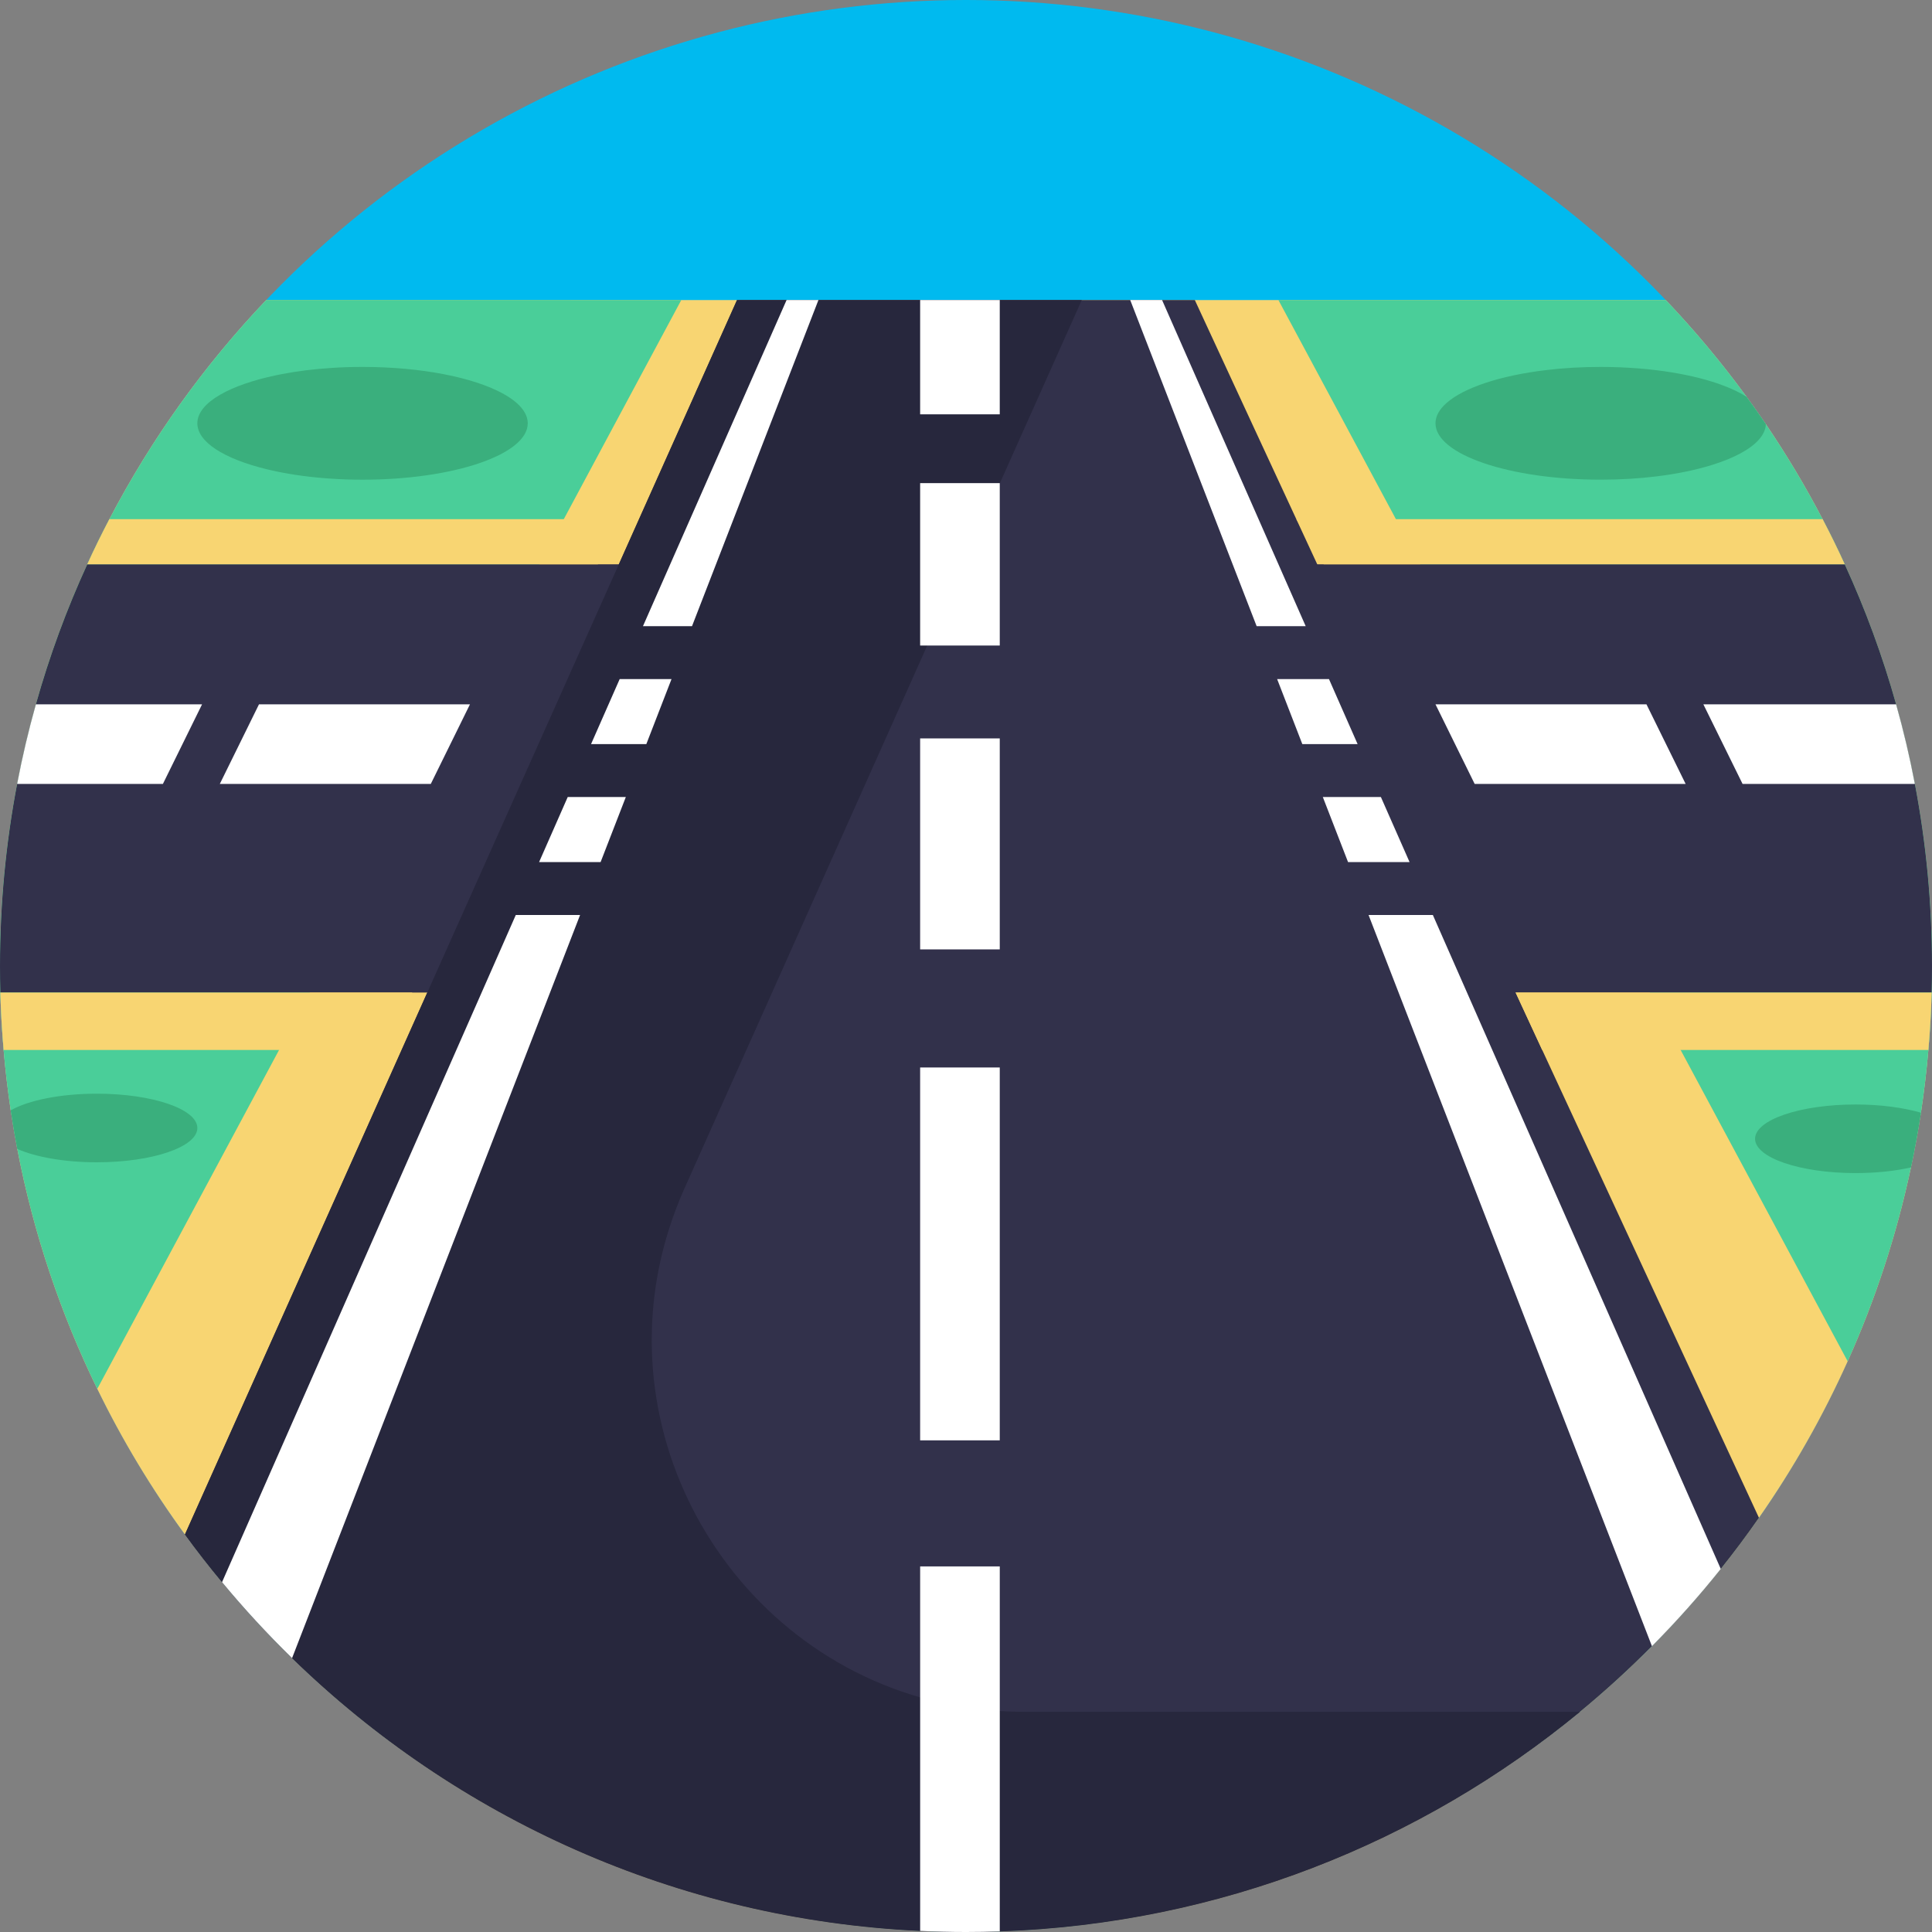<svg enable-background="new 0 0 512 512" height="512" viewBox="0 0 512 512" width="512" xmlns="http://www.w3.org/2000/svg"><rect x="0" y="0" width="512" height="512" fill="#808080" stroke="none"/><g id="BULINE"><circle id="XMLID_189_" cx="256" cy="256" fill="#00baef" r="256"/></g><g id="Icons"><g id="XMLID_809_"><path id="XMLID_938_" d="m512 256c0 2.35-.03 4.69-.09 7.03-.14 5.11-.43 10.19-.87 15.23-.48 5.59-1.14 11.13-1.97 16.62-.75 4.88-1.63 9.71-2.65 14.5-3.79 17.89-9.45 35.09-16.77 51.38-6.56 14.6-14.44 28.48-23.51 41.47-3.22 4.63-6.59 9.15-10.12 13.55-5.71 7.15-11.8 13.98-18.24 20.47-6.06 6.11-12.42 11.92-19.07 17.4-42.09 34.68-95.45 56.19-153.76 58.19-2.97.11-5.96.16-8.95.16-4.07 0-8.12-.1-12.15-.29-64.65-3.02-123.03-30.02-166.45-72.29-6.53-6.38-12.74-13.1-18.56-20.13-3.41-4.1-6.69-8.31-9.83-12.63-8.83-12.1-16.62-25.02-23.23-38.6-9.71-19.89-16.91-41.22-21.2-63.58-.64-3.39-1.23-6.8-1.74-10.23-.79-5.28-1.42-10.61-1.88-15.99-.44-5.04-.73-10.12-.87-15.23-.06-2.34-.09-4.68-.09-7.03 0-16.49 1.56-32.62 4.54-48.25 1.36-7.14 3.02-14.18 4.97-21.1 3.59-12.8 8.16-25.2 13.62-37.1 1.84-4.05 3.8-8.04 5.86-11.97 11.12-21.29 25.15-40.82 41.57-58.07h370.88c7.68 8.07 14.84 16.64 21.42 25.65 1.74 2.38 3.44 4.8 5.11 7.25 5.47 8.07 10.5 16.47 15.04 25.17 2.06 3.93 4.02 7.92 5.86 11.97 5.46 11.9 10.03 24.3 13.62 37.1 1.95 6.92 3.61 13.96 4.97 21.1 2.98 15.63 4.54 31.76 4.54 48.25z" fill="#f8d572"/><path id="XMLID_857_" d="m180.55 79.51-13.36 24.9-17.21 32.11-.57 1.06-6.43 11.97-1.98 3.69v.01l-17.91 33.4-11.32 21.1-29.65 55.28-8.17 15.23-3.08 5.74-29.56 55.11-15.53 28.95c-9.71-19.89-16.91-41.22-21.2-63.58-.64-3.39-1.23-6.8-1.74-10.23-.79-5.28-1.42-10.61-1.88-15.99-.44-5.04-.73-10.12-.87-15.23-.06-2.34-.09-4.68-.09-7.03 0-16.49 1.56-32.62 4.54-48.25 1.36-7.14 3.02-14.18 4.97-21.1 3.59-12.8 8.16-25.2 13.62-37.1 1.84-4.05 3.8-8.04 5.86-11.97 11.12-21.29 25.15-40.82 41.57-58.07z" fill="#4ace99"/><path id="XMLID_839_" d="m512 256c0 2.35-.03 4.69-.09 7.03-.14 5.11-.43 10.19-.87 15.23-.48 5.59-1.14 11.13-1.97 16.62-.75 4.88-1.63 9.71-2.65 14.5-3.79 17.89-9.45 35.09-16.77 51.38l-15.76-29.37-28.5-53.13-1.06-1.98-7.11-13.25-29.65-55.28-11.32-21.1-17.91-33.4v-.01l-1.98-3.69-6.43-11.97-.57-1.07-11.95-22.29-5.26-9.81-13.36-24.9h102.65c7.68 8.07 14.84 16.64 21.42 25.65 1.74 2.38 3.44 4.8 5.11 7.25 5.47 8.07 10.5 16.47 15.04 25.17 2.06 3.93 4.02 7.92 5.86 11.97 5.46 11.9 10.03 24.3 13.62 37.1 1.95 6.92 3.61 13.96 4.97 21.1 2.98 15.63 4.54 31.76 4.54 48.25z" fill="#4ace99"/><path id="XMLID_886_" d="m512 256c0 2.35-.03 4.69-.09 7.03h-511.82c-.06-2.34-.09-4.68-.09-7.03 0-16.49 1.56-32.62 4.54-48.25 1.36-7.14 3.02-14.18 4.97-21.1 3.59-12.8 8.16-25.2 13.62-37.1h465.74c5.46 11.9 10.03 24.3 13.62 37.1 1.95 6.92 3.61 13.96 4.97 21.1 2.98 15.63 4.54 31.76 4.54 48.25z" fill="#32314b"/><path id="XMLID_919_" d="m466.14 402.23c-3.22 4.63-6.59 9.15-10.12 13.55-5.71 7.15-11.8 13.98-18.24 20.47-6.06 6.11-12.42 11.92-19.07 17.4-42.09 34.68-95.45 56.19-153.76 58.19-2.97.11-5.96.16-8.95.16-4.07 0-8.12-.1-12.15-.29-64.65-3.02-123.03-30.02-166.45-72.29-6.53-6.38-12.74-13.1-18.56-20.13-3.41-4.1-6.69-8.31-9.83-12.63l64.23-143.63 49.1-109.78.01-.01 1.65-3.69 5.35-11.97 14.84-33.17.28-.65 10.85-24.25h121.32l11.53 24.9 4.54 9.81 10.83 23.36 5.55 11.97 1.71 3.69v.01l50.85 109.78h.01l7.05 15.23z" fill="#32314b"/><path id="XMLID_893_" d="m418.71 453.65c-42.09 34.68-95.45 56.19-153.76 58.19-2.97.11-5.96.16-8.95.16-4.07 0-8.12-.1-12.15-.29-64.65-3.02-123.03-30.02-166.45-72.29-6.53-6.38-12.74-13.1-18.56-20.13-3.41-4.1-6.69-8.31-9.83-12.63l64.23-143.63 49.1-109.78.01-.01 1.65-3.69 5.35-11.97 14.84-33.17.28-.65 10.85-24.25h91.36l-11.13 24.9-4.39 9.81-6.21 13.89-4.25 9.47-5.34 11.97-1.65 3.69-.01.01-7.97 17.82-41.12 91.96-23.2 51.87c-25.21 56.38 7.06 119.03 62.44 134.92 6.72 1.93 13.76 3.17 21.1 3.61 2.1.15 4.25.22 6.4.22z" fill="#27273d"/><g fill="#fff"><path id="XMLID_873_" d="m153.73 242.48-7.96 20.55-68.37 176.39c-6.53-6.38-12.74-13.1-18.56-20.13l68.8-156.26 9.05-20.55z"/><path id="XMLID_835_" d="m165.851 211.219-6.687 17.247h-16.302l7.591-17.247z"/><path id="XMLID_834_" d="m177.958 179.965-6.676 17.236h-14.651l7.59-17.236z"/><path id="XMLID_833_" d="m216.896 79.506-33.507 86.441h-13l38.065-86.441z"/><path id="XMLID_832_" d="m346.024 165.947h-13l-33.507-86.441h8.441z"/><path id="XMLID_831_" d="m359.782 197.201h-14.651l-6.677-17.236h13.738z"/><path id="XMLID_830_" d="m373.55 228.466h-16.302l-6.687-17.247h15.389z"/><path id="XMLID_875_" d="m456.02 415.78c-5.71 7.15-11.8 13.98-18.24 20.47l-67.14-173.22-7.96-20.55h17.04l9.05 20.55z"/><path id="XMLID_828_" d="m243.846 79.507h21.099v30.294h-21.099z"/><path id="XMLID_827_" d="m243.846 128.035h21.099v43.036h-21.099z"/><path id="XMLID_826_" d="m243.846 195.686h21.099v55.912h-21.099z"/><path id="XMLID_824_" d="m58.251 207.751 10.384-21.099h55.911l-10.383 21.099z"/><path id="XMLID_871_" d="m53.55 186.65-10.38 21.1h-38.63c1.36-7.14 3.02-14.18 4.97-21.1z"/><path id="XMLID_821_" d="m446.714 207.751-10.384-21.099h-55.912l10.384 21.099z"/><path id="XMLID_867_" d="m507.46 207.75h-45.66l-10.39-21.1h51.08c1.95 6.92 3.61 13.96 4.97 21.1z"/><path id="XMLID_819_" d="m243.846 282.894h21.099v98.813h-21.099z"/><path id="XMLID_870_" d="m264.95 415.12v96.72c-2.97.11-5.96.16-8.95.16-4.07 0-8.12-.1-12.15-.29v-96.59z"/></g><path id="XMLID_817_" d="m139.859 112.176c0 8.26-19.601 14.949-43.78 14.949-2.785 0-5.517-.084-8.155-.264-5.338-.338-10.328-1.013-14.78-1.952-6.066-1.276-11.151-3.038-14.78-5.138-3.418-1.973-5.549-4.241-5.981-6.667-.053-.306-.084-.612-.084-.928 0-2.764 2.194-5.349 6.024-7.564.011-.011.032-.021.042-.021 3.629-2.099 8.714-3.861 14.78-5.138.517-.116 1.044-.222 1.572-.316 4.051-.781 8.492-1.34 13.208-1.635 2.637-.179 5.37-.264 8.155-.264 15.634 0 29.349 2.796 37.092 7.005 1.477.802 2.732 1.646 3.745 2.542 1.897 1.667 2.942 3.493 2.942 5.391z" fill="#3aaf7d"/><path id="XMLID_816_" d="m52.3 298.93c0 5.02-11.93 9.09-26.64 9.09-8.58 0-16.22-1.39-21.08-3.54-.64-3.39-1.23-6.8-1.74-10.23 4.66-2.65 13.14-4.41 22.82-4.41 14.71 0 26.64 4.07 26.64 9.09z" fill="#3aaf7d"/><path id="XMLID_815_" d="m467.97 112.41c-.06 1.43-.7 2.79-1.84 4.09-2.31 2.61-6.63 4.91-12.37 6.7-4.24 1.33-9.25 2.37-14.78 3.05-4.61.57-9.59.87-14.78.87-24.18 0-43.78-6.68-43.78-14.94 0-1.9 1.04-3.73 2.94-5.39 4.6-4.06 14.23-7.26 26.29-8.7 4.55-.56 9.44-.85 14.55-.85 3.43 0 6.76.14 9.97.39 1.64.13 3.25.28 4.81.48 5.53.68 10.54 1.72 14.78 3.05.75.23 1.47.48 2.17.73 2.72.97 5.06 2.07 6.93 3.27 1.74 2.38 3.44 4.8 5.11 7.25z" fill="#3aaf7d"/><path id="XMLID_862_" d="m509.07 294.88c-.75 4.88-1.63 9.71-2.65 14.5-4.21.95-9.25 1.5-14.67 1.5-14.71 0-26.64-4.07-26.64-9.09s11.93-9.09 26.64-9.09c6.61 0 12.66.83 17.32 2.18z" fill="#3aaf7d"/><path id="XMLID_865_" d="m109.25 263.03-6.61 15.23h-101.68c-.44-5.04-.73-10.12-.87-15.23z" fill="#f8d572"/><path id="XMLID_866_" d="m511.91 263.03c-.14 5.11-.43 10.19-.87 15.23h-102.34l-7.05-15.23z" fill="#f8d572"/><path id="XMLID_864_" d="m488.87 149.55h-138.07l-7.26-11.97h139.47c2.06 3.93 4.02 7.92 5.86 11.97z" fill="#f8d572"/><path id="XMLID_863_" d="m163.66 137.58-5.19 11.97h-135.34c1.84-4.05 3.8-8.04 5.86-11.97z" fill="#f8d572"/></g></g></svg>